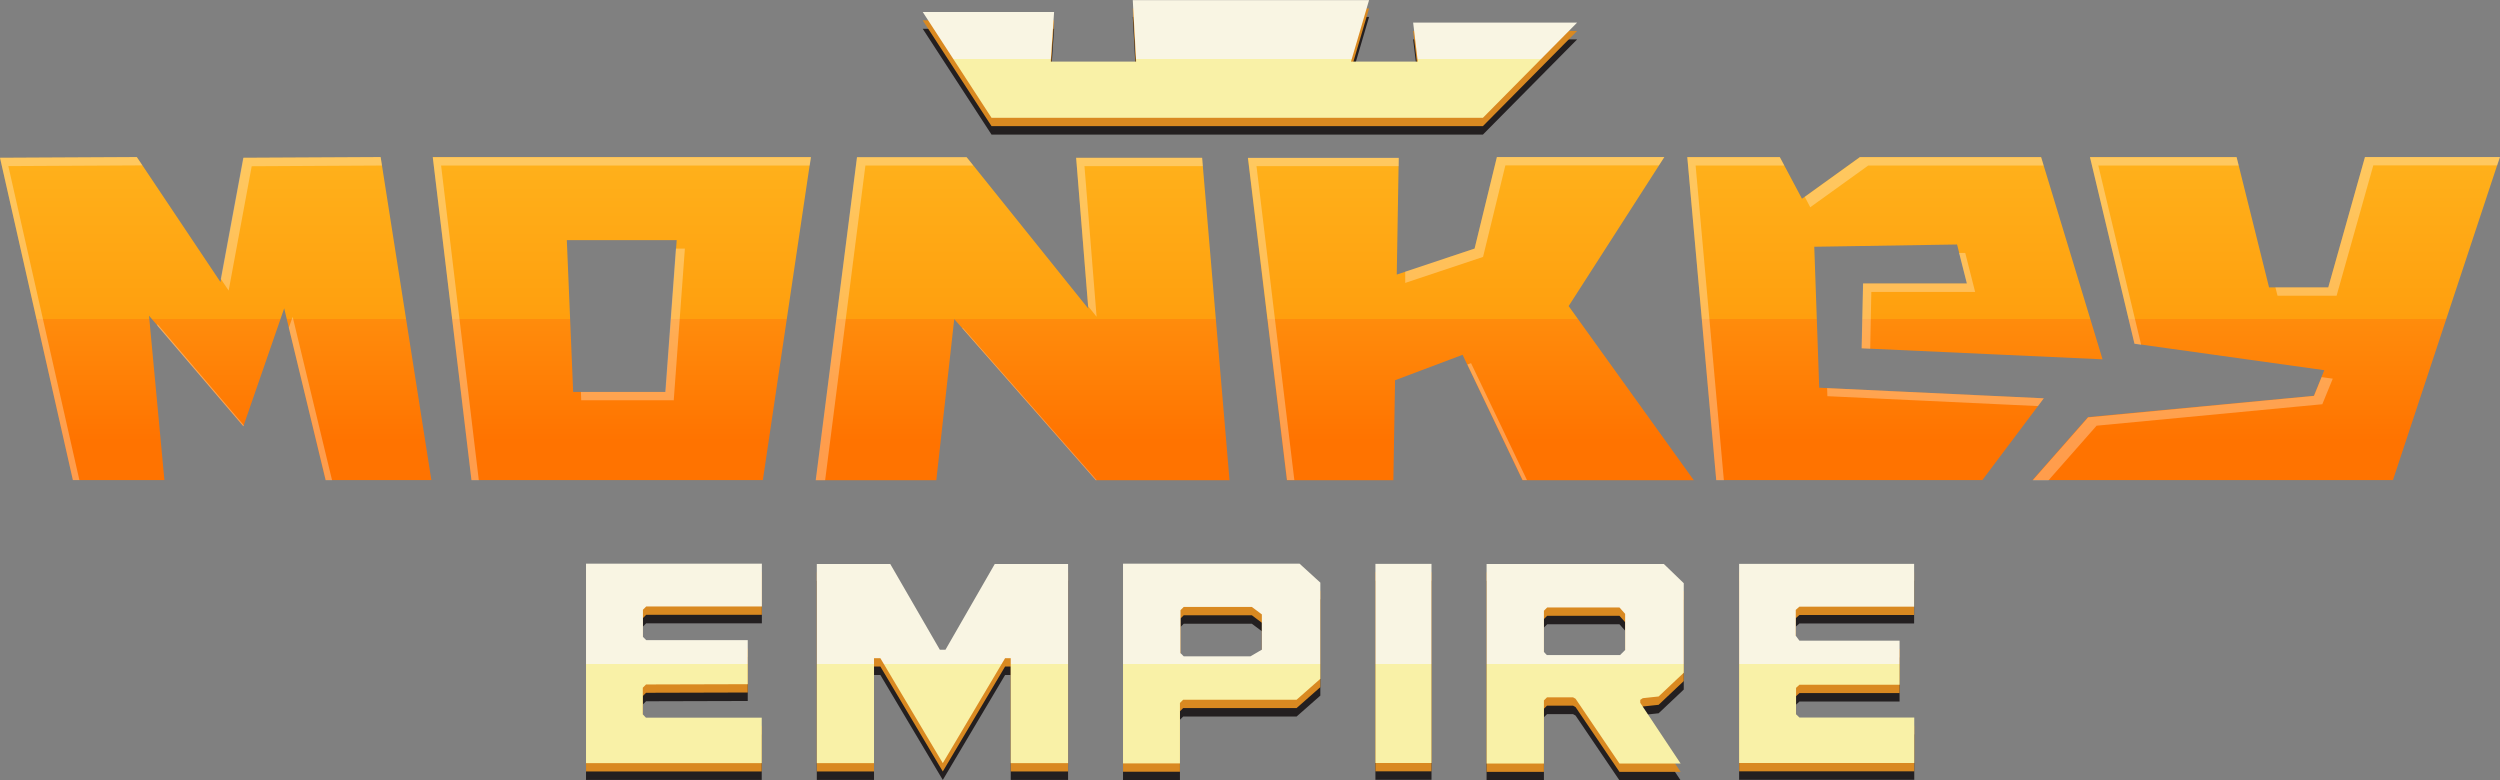 <?xml version="1.0" encoding="UTF-8"?>
<svg xmlns="http://www.w3.org/2000/svg" width="177" height="55.25" xmlns:xlink="http://www.w3.org/1999/xlink" viewBox="0 0 177 55.25">
  <rect x="0" y="0" width="177" height="55.25" fill="#808080" stroke="none"/>
  <defs>
    <style>
      .h {
        isolation: isolate;
      }

      .i {
        fill: #fff;
        mix-blend-mode: overlay;
        opacity: .3;
      }

      .j {
        fill: url(#f);
      }

      .k {
        fill: #d98921;
      }

      .l {
        fill: url(#g);
      }

      .m {
        fill: url(#e);
      }

      .n {
        fill: #231f20;
      }
    </style>
    <linearGradient id="e" x1="88.5" y1="54.06" x2="88.5" y2="39.93" gradientTransform="matrix(1, 0, 0, 1, 0, 0)" gradientUnits="userSpaceOnUse">
      <stop offset=".5" stop-color="#f9f1a7"/>
      <stop offset=".5" stop-color="#f9f5e3"/>
    </linearGradient>
    <linearGradient id="f" x1="88.5" y1="8.34" x2="88.5" y2="0" xlink:href="#e"/>
    <linearGradient id="g" x1="88.5" y1="11.16" x2="88.5" y2="34" gradientTransform="matrix(1, 0, 0, 1, 0, 0)" gradientUnits="userSpaceOnUse">
      <stop offset="0" stop-color="#ffb11b"/>
      <stop offset=".5" stop-color="#ff9f0e"/>
      <stop offset=".5" stop-color="#ff8c0c"/>
      <stop offset=".88" stop-color="#ff7300"/>
    </linearGradient>
  </defs>
  <g style="isolation: isolate;">
    <g id="a" data-name="Layer 1"/>
    <g id="b" data-name="Layer 2">
      <g id="c" data-name="top">
        <g id="d" data-name="logo">
          <path d="M66.93,47.19h-.39l-3.51-6.07h-5.2v14.1h4.05v-7.43h.45l4.42,7.43,4.41-7.43h.4v7.43h4.06v-14.1h-5.19l-3.49,6.07Zm38.32-6.07v14.13h4.06v-4.47l.22-.22h1.84l.18,.1,3.11,4.59h4.33l-2.86-4.3v-.21l.18-.12,1.12-.12,1.78-1.68v-6.34l-1.41-1.36h-12.55Zm9.82,6.08l-.37,.37h-5.18l-.21-.22v-2.92l.23-.23h5.12l.4,.45v2.55Zm-73.59,8.02h12.45v-3.22h-8.2l-.22-.23v-1.89l.23-.23,7.2-.02v-3.12h-7.19l-.23-.23v-1.92l.23-.23h8.19v-3.03h-12.45v14.1Zm85.68-3.45v-1.88l.24-.22h7.09v-3.12h-7.09l-.26-.35v-1.83l.26-.23h8.12v-3.03h-12.39v14.1h12.4v-3.22h-8.13l-.24-.23Zm-47.65-10.66v14.13h4.03v-4.28l.23-.23h8.03l1.68-1.48v-6.81l-1.47-1.34h-12.49Zm9.84,6.07l-.82,.48h-4.72l-.23-.23v-3.04l.23-.23h4.82l.71,.53v2.49Zm8.03-6.07h3.97v14.1h-3.97v-14.1Z" style="fill: #231f20;"/>
          <path d="M66.93,46.59h-.39l-3.51-6.07h-5.2v14.1h4.05v-7.43h.45l4.42,7.43,4.41-7.43h.4v7.43h4.06v-14.1h-5.19l-3.49,6.07Zm38.32-6.07v14.13h4.06v-4.47l.22-.22h1.84l.18,.1,3.11,4.59h4.33l-2.86-4.3v-.21l.18-.12,1.12-.12,1.78-1.68v-6.34l-1.41-1.36h-12.55Zm9.82,6.08l-.37,.37h-5.18l-.21-.22v-2.92l.23-.23h5.12l.4,.45v2.55Zm-73.59,8.02h12.45v-3.22h-8.2l-.22-.23v-1.89l.23-.23,7.2-.02v-3.12h-7.19l-.23-.23v-1.92l.23-.23h8.19v-3.03h-12.45v14.1Zm85.68-3.45v-1.88l.24-.22h7.09v-3.12h-7.09l-.26-.35v-1.83l.26-.23h8.12v-3.03h-12.39v14.1h12.4v-3.22h-8.13l-.24-.23Zm-47.65-10.66v14.13h4.03v-4.28l.23-.23h8.03l1.68-1.48v-6.81l-1.47-1.34h-12.49Zm9.84,6.07l-.82,.48h-4.72l-.23-.23v-3.04l.23-.23h4.82l.71,.53v2.49Zm8.03-6.07h3.97v14.1h-3.97v-14.1Z" style="fill: #d98921;"/>
          <path d="M66.93,46h-.39l-3.51-6.07h-5.2v14.1h4.05v-7.43h.45l4.42,7.43,4.41-7.43h.4v7.43h4.06v-14.1h-5.19l-3.49,6.07Zm38.32-6.07v14.13h4.06v-4.47l.22-.22h1.84l.18,.1,3.11,4.59h4.33l-2.86-4.3v-.21l.18-.12,1.12-.12,1.78-1.68v-6.34l-1.41-1.36h-12.55Zm9.82,6.08l-.37,.37h-5.18l-.21-.22v-2.92l.23-.23h5.12l.4,.45v2.55Zm-73.59,8.02h12.45v-3.22h-8.2l-.22-.23v-1.89l.23-.23,7.2-.02v-3.12h-7.19l-.23-.23v-1.92l.23-.23h8.19v-3.03h-12.45v14.1Zm85.68-3.45v-1.88l.24-.22h7.09v-3.12h-7.09l-.26-.35v-1.83l.26-.23h8.12v-3.03h-12.39v14.1h12.4v-3.22h-8.13l-.24-.23Zm-47.65-10.66v14.13h4.03v-4.28l.23-.23h8.03l1.68-1.48v-6.81l-1.47-1.34h-12.49Zm9.84,6.07l-.82,.48h-4.72l-.23-.23v-3.04l.23-.23h4.82l.71,.53v2.49Zm8.03-6.07h3.97v14.1h-3.97v-14.1Z" style="fill: url(#e);"/>
          <path d="M86.89,9.53h18.1l6.67-6.74h-11.61l.33,2.76h-4.73l1.28-4.35h-16.73l.24,4.35h-6.05l.24-3.51h-9.3l4.87,7.49h16.68Z" style="fill: #231f20;"/>
          <path d="M86.89,8.93h18.1l6.67-6.74h-11.61l.33,2.76h-4.73l1.28-4.35h-16.73l.24,4.35h-6.05l.24-3.51h-9.3l4.87,7.49h16.68Z" style="fill: #d98921;"/>
          <path d="M86.89,8.34h18.1l6.67-6.74h-11.61l.33,2.76h-4.73l1.28-4.35h-16.73l.24,4.35h-6.05l.24-3.51h-9.3l4.87,7.49h16.68Z" style="fill: url(#f);"/>
          <path d="M128.8,27.45l-.35-9.98,10.11-.16,.7,2.76h-7.35l-.1,4.59,17.05,.78-4.35-14.32h-12.83l-4.1,2.95-1.57-2.95h-6.55l2.05,22.87h18.84l4.35-5.79-15.92-.75Zm38.64-16.33l-2.6,9.23h-4.19l-2.3-9.23h-10.38l3.15,13.21,13.44,1.88-.74,1.81-15.99,1.51-3.93,4.46h25.52l7.57-22.87h-9.56Zm-150.2,.05l-1.63,8.8-5.92-8.85L0,11.17l5.16,22.82h6.48l-1.09-11.64,6.68,7.83,2.89-8.35,2.93,12.16h7.49l-3.59-22.87-9.73,.05Zm67.87,0h-8.92l.86,10.68-8.61-10.72h-7.76l-2.92,22.87h8.53l1.27-11.41,10.03,11.41h9.46l-1.94-22.82Zm-54.47-.05l2.74,22.87h20.63l3.4-22.87H30.64Zm16.47,16.63h-6.53l-.45-10.75h7.78l-.79,10.75ZM117.83,11.12h-11.85l-1.58,6.48-5.51,1.84,.14-8.26h-10.68l2.76,22.82h7.54l.12-7.08,4.78-1.8,4.24,8.88h12.13l-8.86-12.33,6.77-10.54Z" style="fill: url(#g);"/>
          <path d="M99.5,19.23l4.9-1.63,1.58-6.48h11.85l-.38,.59h-10.87l-1.58,6.48-5.51,1.84v-.8ZM.59,11.76l9.49-.05-.4-.59-9.68,.05,5.16,22.82h.46L.59,11.76Zm77.05,10.68l-.86-10.68h8.38l-.05-.59h-8.92l.85,10.51,.61,.76Zm-61.45-1.87l1.63-8.8,9.22-.05-.09-.6-9.73,.05-1.59,8.57,.55,.82Zm135.4,3.83l-3.03-12.68h9.94l-.15-.59h-10.38l3.15,13.21,.47,.07ZM11.14,22.95v.11l6.09,7.12,.03-.07-6.11-7.16Zm150.1-2.01h4.19l2.6-9.23h8.77l.2-.59h-9.56l-2.6,9.23h-3.74l.15,.59Zm-22.54-3.03l.55,2.16h-7.35l-.1,4.59,.61,.03,.08-4.02h7.35l-.7-2.76h-.44Zm-10.53-3.24l4.1-2.95h12.42l-.18-.59h-12.83l-3.9,2.81,.39,.74Zm1.19,12.81l.02,.57,14.91,.7,.41-.55-15.34-.72ZM20.72,22.43l-.27,.77,2.61,10.8h.45l-2.79-11.57ZM120.06,11.72h6.27l-.32-.59h-6.55l2.05,22.87h.54l-2-22.28Zm28.37,18.42l15.99-1.52,.74-1.81-.79-.11-.54,1.33-15.99,1.52-3.93,4.46h1.12l3.4-3.86ZM88.95,11.76h10.08v-.59h-10.67l2.76,22.82h.52l-2.68-22.23Zm15.2,13.95l-.26,.1,3.91,8.18h.31l-3.96-8.28ZM31.23,11.72h26.1l.09-.59H30.64l2.74,22.87h.52l-2.67-22.28Zm16.47,16.63l.79-10.75h-.64l-.75,10.15h-5.97l.02,.59h6.53Zm13.57-16.63h7.64l-.48-.59h-7.76l-2.92,22.87h.67l2.85-22.28Zm6.87,11.46v.07l9.44,10.75h.07l-9.51-10.82Z" style="fill: #fff; mix-blend-mode: overlay; opacity: .3;"/>
        </g>
      </g>
    </g>
  </g>
</svg>